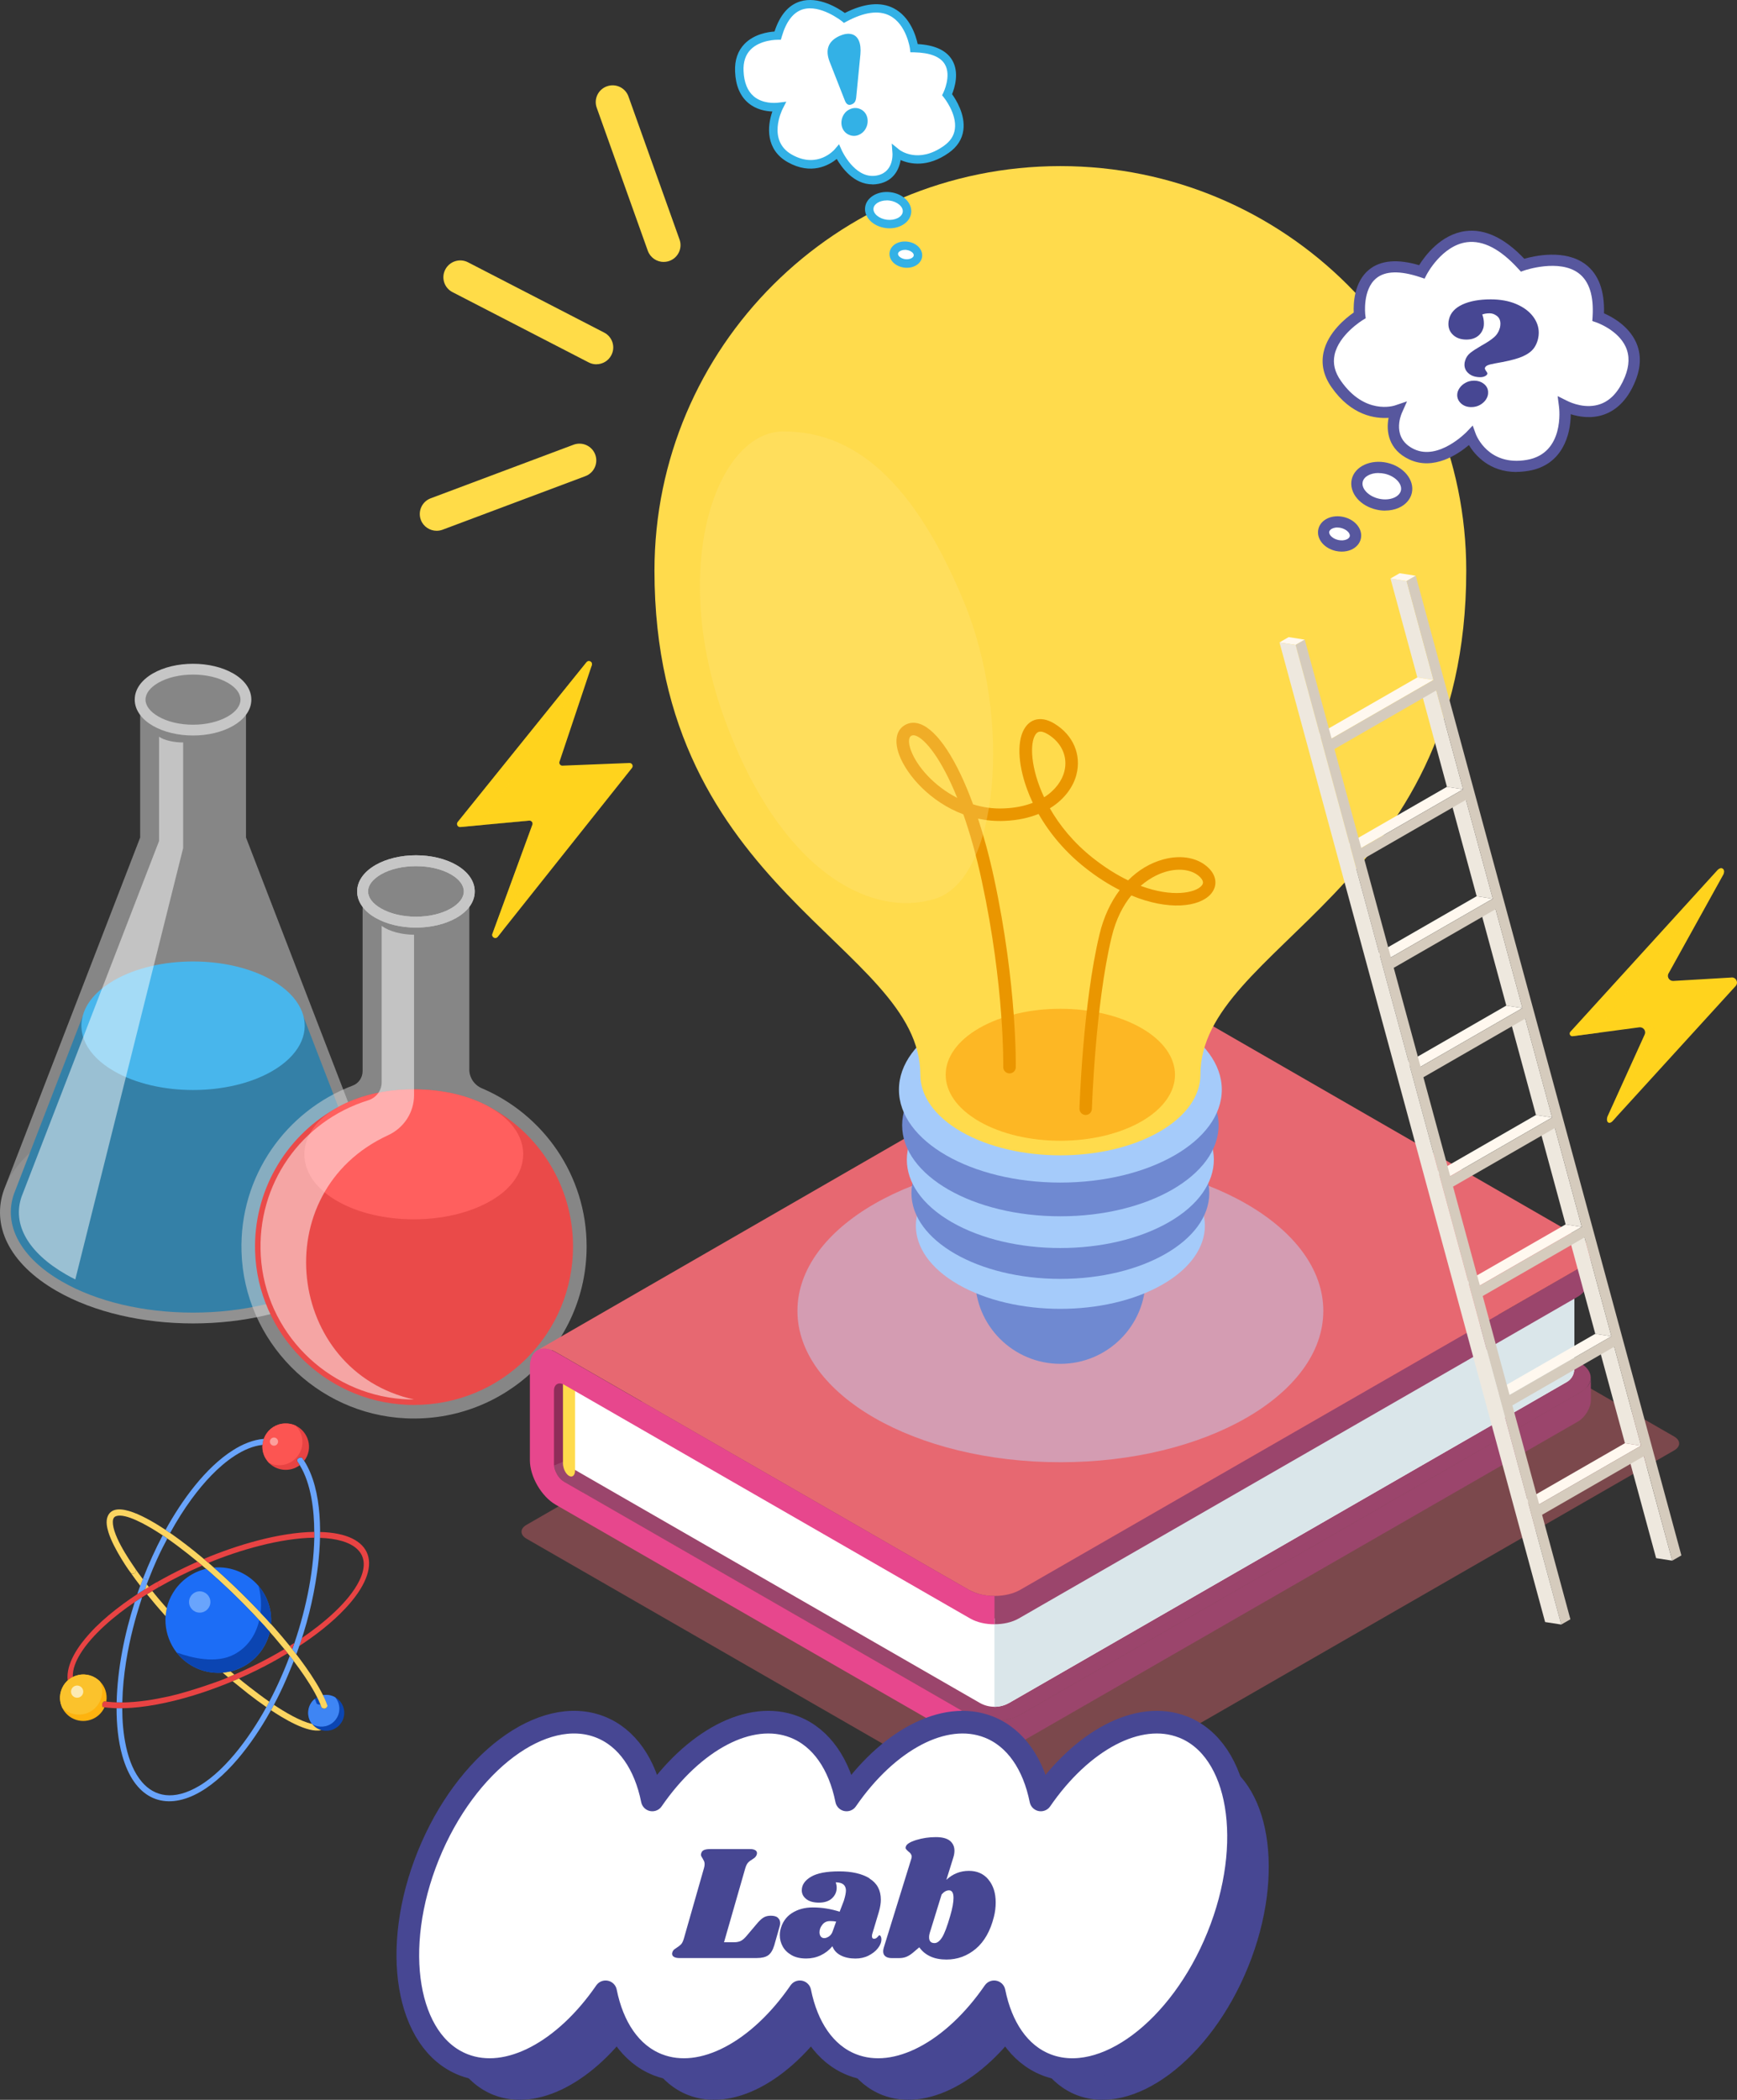<svg width="115" height="139" viewBox="0 0 115 139" fill="none" xmlns="http://www.w3.org/2000/svg">
<rect x="0" y="0" width="115" height="139" fill="#333333" stroke="none"/>
<path opacity="0.2" d="M21.82 85.451C16.83 88.324 8.734 88.324 3.743 85.451C0.56 83.62 -0.593 81.062 0.284 78.705C0.303 78.653 0.325 78.597 0.348 78.546L0.366 78.497C0.902 77.233 2.029 76.032 3.743 75.046C8.734 72.174 16.83 72.174 21.82 75.046C23.438 75.977 24.531 77.096 25.1 78.282C25.216 78.523 25.309 78.768 25.383 79.013C26.049 81.285 24.862 83.702 21.82 85.451Z" fill="#9D9D9C"/>
<path opacity="0.5" d="M21.82 85.451C16.83 88.324 8.734 88.324 3.743 85.451C0.56 83.62 -0.593 81.062 0.284 78.705C0.284 78.701 0.348 78.546 0.348 78.546L0.366 78.497L9.28 55.442V46.312C9.979 43.769 15.759 43.543 16.287 46.312V55.442L25.1 78.282L25.383 79.013C26.049 81.285 24.862 83.702 21.82 85.451Z" fill="#DADADA"/>
<path d="M24.703 79.243L20.073 67.251H5.48L1.028 78.764L1.013 78.801L0.928 79.02C0.199 81.1 1.378 83.268 4.1 84.832C6.406 86.159 9.489 86.889 12.78 86.889C16.071 86.889 19.154 86.159 21.46 84.832C24.104 83.309 25.283 81.274 24.703 79.239V79.243Z" fill="#3480A7"/>
<path d="M15.435 44.577C14.721 44.166 13.776 43.94 12.78 43.94C11.783 43.94 10.838 44.166 10.124 44.577C9.347 45.026 8.92 45.641 8.92 46.312C8.92 46.672 9.042 47.013 9.277 47.324C9.477 47.595 9.764 47.839 10.124 48.047C10.838 48.458 11.783 48.688 12.78 48.688C13.776 48.688 14.721 48.458 15.435 48.047C15.796 47.839 16.082 47.595 16.283 47.324C16.517 47.013 16.64 46.672 16.64 46.312C16.64 45.641 16.212 45.026 15.439 44.577H15.435ZM12.78 47.973C11.906 47.973 11.091 47.78 10.482 47.428C9.935 47.113 9.634 46.716 9.634 46.312C9.634 45.908 9.935 45.511 10.482 45.196C11.091 44.848 11.906 44.655 12.78 44.655C13.654 44.655 14.468 44.848 15.078 45.196C15.625 45.511 15.922 45.908 15.922 46.312C15.922 46.716 15.621 47.117 15.078 47.428C14.468 47.776 13.654 47.973 12.78 47.973Z" fill="#C6C6C6"/>
<path d="M18.009 70.91C15.123 72.57 10.441 72.57 7.555 70.91C5.714 69.85 5.048 68.371 5.554 67.007C5.565 66.977 5.576 66.944 5.591 66.914L5.602 66.884C5.911 66.154 6.566 65.461 7.555 64.89C10.441 63.23 15.123 63.23 18.009 64.89C18.946 65.428 19.578 66.076 19.905 66.762C19.972 66.903 20.028 67.044 20.069 67.185C20.456 68.501 19.767 69.894 18.009 70.91Z" fill="#48B6EC"/>
<path opacity="0.5" d="M10.53 48.766V55.672L1.534 78.942L1.512 78.998L1.434 79.198C0.79 81.04 1.858 82.919 4.371 84.365C4.569 84.48 4.777 84.591 4.985 84.695L12.125 56.142V49.148C11.601 49.155 10.861 49.018 10.534 48.766H10.53Z" fill="white"/>
<path opacity="0.5" d="M31.073 70.784V59.011C30.541 56.216 24.71 56.446 24.007 59.011V70.902C24.007 71.325 23.75 71.714 23.352 71.862C18.942 73.534 15.84 77.845 15.989 82.86C16.168 88.772 20.946 93.617 26.871 93.888C33.427 94.188 38.838 88.98 38.838 82.512C38.838 77.812 35.982 73.779 31.902 72.04C31.396 71.825 31.069 71.332 31.069 70.784H31.073Z" fill="#DADADA"/>
<path d="M37.938 82.512C37.938 85.314 36.844 87.95 34.855 89.929C33.858 90.922 32.702 91.69 31.441 92.209C30.18 92.728 28.816 93.002 27.41 93.002C27.242 93.002 27.075 93.002 26.912 92.991C21.456 92.742 17.053 88.279 16.889 82.831C16.77 78.927 18.834 75.328 22.144 73.423C22.163 73.412 22.181 73.397 22.203 73.39C22.598 73.167 23.007 72.971 23.431 72.796C24.595 72.348 25.967 72.111 27.395 72.111C29.15 72.111 30.816 72.47 32.122 73.13C35.677 74.898 37.938 78.516 37.938 82.512Z" fill="#EA4A49"/>
<path d="M30.218 57.262C29.496 56.847 28.544 56.617 27.54 56.617C26.536 56.617 25.584 56.847 24.862 57.262C24.081 57.714 23.646 58.333 23.646 59.011C23.646 59.375 23.769 59.719 24.007 60.031C24.212 60.305 24.498 60.55 24.862 60.757C25.584 61.172 26.536 61.402 27.54 61.402C28.544 61.402 29.496 61.172 30.218 60.757C30.582 60.55 30.868 60.301 31.073 60.031C31.307 59.719 31.43 59.375 31.43 59.011C31.43 58.337 30.998 57.714 30.218 57.262ZM27.54 60.683C26.659 60.683 25.837 60.487 25.223 60.134C24.673 59.819 24.368 59.419 24.368 59.008C24.368 58.596 24.673 58.2 25.223 57.881C25.837 57.529 26.659 57.336 27.54 57.336C28.421 57.336 29.243 57.529 29.857 57.881C30.407 58.2 30.708 58.6 30.708 59.008C30.708 59.415 30.407 59.819 29.857 60.134C29.243 60.487 28.421 60.683 27.54 60.683Z" fill="#C6C6C6"/>
<path d="M30.218 57.262C29.496 56.847 28.544 56.617 27.54 56.617C26.536 56.617 25.584 56.847 24.862 57.262C24.081 57.714 23.646 58.333 23.646 59.011C23.646 59.375 23.769 59.719 24.007 60.031C24.212 60.305 24.498 60.55 24.862 60.757C25.584 61.172 26.536 61.402 27.54 61.402C28.544 61.402 29.496 61.172 30.218 60.757C30.582 60.55 30.868 60.301 31.073 60.031C31.307 59.719 31.43 59.375 31.43 59.011C31.43 58.337 30.998 57.714 30.218 57.262ZM27.54 60.683C26.659 60.683 25.837 60.487 25.223 60.134C24.673 59.819 24.368 59.419 24.368 59.008C24.368 58.596 24.673 58.2 25.223 57.881C25.837 57.529 26.659 57.336 27.54 57.336C28.421 57.336 29.243 57.529 29.857 57.881C30.407 58.2 30.708 58.6 30.708 59.008C30.708 59.415 30.407 59.819 29.857 60.134C29.243 60.487 28.421 60.683 27.54 60.683Z" fill="#C6C6C6"/>
<path d="M34.636 76.411C34.636 77.063 34.405 77.682 33.97 78.245C33.59 78.735 33.059 79.18 32.378 79.554C31.036 80.299 29.265 80.714 27.395 80.714C25.524 80.714 23.754 80.303 22.412 79.554C21.735 79.18 21.203 78.735 20.82 78.245C20.381 77.682 20.151 77.063 20.151 76.411C20.151 75.269 20.857 74.216 22.148 73.423C22.166 73.412 22.185 73.397 22.207 73.39C22.274 73.345 22.345 73.308 22.415 73.267C22.732 73.093 23.074 72.934 23.434 72.796C24.598 72.348 25.971 72.111 27.399 72.111C29.154 72.111 30.82 72.47 32.125 73.13C32.211 73.175 32.296 73.219 32.382 73.267C33.836 74.079 34.639 75.195 34.639 76.411H34.636Z" fill="#FF5F5E"/>
<path opacity="0.5" d="M27.413 61.88V72.496C27.413 73.642 26.737 74.668 25.695 75.147C17.503 78.92 18.99 90.8 27.413 92.642C27.157 92.642 26.897 92.635 26.636 92.613C21.601 92.238 17.562 88.15 17.265 83.127C16.986 78.412 19.92 74.22 24.383 72.834C24.914 72.667 25.268 72.185 25.268 71.644V61.291C25.792 61.669 26.592 61.865 27.413 61.877V61.88Z" fill="white"/>
<path opacity="0.4" d="M34.859 101.857L66.971 120.335C67.414 120.587 68.128 120.587 68.566 120.335L110.839 96.012C111.281 95.76 111.281 95.348 110.839 95.092L78.726 76.614C78.284 76.362 77.57 76.362 77.131 76.614L34.859 100.938C34.416 101.19 34.416 101.601 34.859 101.857Z" fill="#E76871"/>
<path d="M36.075 97.361L42.479 94.614L37.674 90.014L36.075 90.93V97.361Z" fill="#8E2D59"/>
<path d="M104.468 92.26L69.031 112.651L67.54 113.511C67.068 113.782 66.454 113.919 65.841 113.919V115.783C66.417 115.787 66.997 115.657 67.44 115.405C67.659 115.279 67.867 115.157 68.061 115.049L68.332 114.894C68.459 114.823 68.57 114.756 68.671 114.701C68.723 114.671 68.763 114.645 68.804 114.623C68.849 114.601 68.879 114.579 68.912 114.56C68.953 114.538 68.983 114.519 69.005 114.508C69.024 114.497 69.035 114.49 69.035 114.49L104.472 94.099C104.941 93.828 105.324 93.198 105.324 92.69V91.2C105.324 91.767 104.74 92.109 104.472 92.264L104.468 92.26Z" fill="#9B456C"/>
<path d="M65.841 113.922C66.454 113.922 67.071 113.785 67.54 113.515L69.028 112.658L104.613 92.183C105.55 91.641 105.55 90.763 104.617 90.218L100.764 87.968L78.254 74.109C77.317 73.564 75.792 73.56 74.851 74.098L42.475 92.783V94.618L36.681 97.009H36.677C36.681 97.031 36.681 97.053 36.688 97.072C36.685 97.087 36.688 97.098 36.692 97.112C36.7 97.161 36.711 97.209 36.729 97.261C36.744 97.316 36.763 97.376 36.792 97.428C36.815 97.483 36.844 97.539 36.874 97.591C36.904 97.646 36.938 97.698 36.975 97.743C37.001 97.783 37.031 97.817 37.06 97.854L37.127 97.921C37.168 97.954 37.202 97.991 37.242 98.017C37.276 98.043 37.317 98.073 37.354 98.095L62.646 112.651H62.65L64.137 113.507C64.636 113.785 65.205 113.919 65.837 113.919L65.841 113.922Z" fill="#9B456C"/>
<path d="M37.674 97.076L64.859 112.721C65.465 113.07 66.216 113.07 66.822 112.721L103.732 91.482C104.037 91.308 104.223 90.985 104.223 90.633V84.988L65.837 107.143L37.666 90.933V97.076H37.674Z" fill="white"/>
<path d="M66.822 112.721L103.732 91.482C104.037 91.308 104.223 90.985 104.223 90.633V84.988L65.837 107.143V112.985C66.175 112.985 66.514 112.896 66.819 112.721H66.822Z" fill="#DAE6EA"/>
<path d="M37.272 91.63V96.883C37.276 97.209 37.454 97.572 37.674 97.698C37.893 97.824 38.072 97.665 38.072 97.339V92.086C38.072 91.76 37.893 91.397 37.67 91.267C37.447 91.137 37.272 91.3 37.272 91.623V91.63Z" fill="#FFDB4C"/>
<path d="M68.332 106.628C68.63 106.461 68.853 106.331 68.964 106.264L69.028 106.227L94.885 91.352L104.472 85.829C104.941 85.559 105.324 84.929 105.324 84.421C105.324 84.183 105.324 82.927 105.324 82.927C105.324 83.513 104.725 83.846 104.472 83.991L93.286 90.433L69.035 104.385L67.547 105.238C67.071 105.512 66.458 105.645 65.844 105.645V107.517C66.421 107.521 67.001 107.391 67.443 107.139C67.663 107.013 67.871 106.891 68.064 106.783L68.336 106.628H68.332Z" fill="#9B456C"/>
<path d="M104.617 83.913L99.965 86.589L69.031 104.385L67.544 105.241C67.071 105.512 66.454 105.645 65.844 105.645C65.193 105.653 64.636 105.501 64.141 105.238L62.657 104.385H62.653L42.486 92.776L37.785 90.07L36.792 89.499C36.655 89.425 36.525 89.365 36.398 89.328C36.331 89.31 36.272 89.291 36.209 89.284C36.145 89.273 36.082 89.269 36.023 89.269C35.982 89.269 35.945 89.273 35.904 89.276C35.863 89.28 35.829 89.288 35.792 89.299C35.766 89.302 35.74 89.31 35.718 89.321C35.695 89.325 35.669 89.332 35.647 89.347C35.621 89.354 35.588 89.369 35.562 89.391L74.859 66.74C75.796 66.199 77.321 66.206 78.261 66.751L104.624 81.941C105.558 82.486 105.558 83.361 104.621 83.906L104.617 83.913Z" fill="#E76871"/>
<g style="mix-blend-mode:multiply" opacity="0.5">
<path d="M70.203 96.794C79.817 96.794 87.611 92.308 87.611 86.775C87.611 81.241 79.817 76.755 70.203 76.755C60.589 76.755 52.795 81.241 52.795 86.775C52.795 92.308 60.589 96.794 70.203 96.794Z" fill="#C1CFF4"/>
</g>
<path d="M36.677 92.057V96.92C36.677 96.946 36.677 96.975 36.685 97.005C36.681 97.023 36.685 97.046 36.692 97.068C36.688 97.083 36.692 97.094 36.696 97.109C36.703 97.157 36.714 97.205 36.733 97.257C36.748 97.313 36.766 97.372 36.796 97.424C36.819 97.48 36.848 97.535 36.878 97.587C36.908 97.643 36.941 97.695 36.978 97.739C37.004 97.78 37.034 97.813 37.064 97.85L37.131 97.917C37.164 97.958 37.205 97.987 37.246 98.013C37.28 98.039 37.321 98.069 37.358 98.091L62.65 112.647L64.141 113.507C64.613 113.778 65.227 113.915 65.841 113.915V115.779C65.264 115.783 64.684 115.653 64.241 115.401C64.022 115.275 63.814 115.153 63.62 115.046L63.349 114.89C63.222 114.819 63.111 114.753 63.01 114.697C62.958 114.667 62.917 114.642 62.877 114.619C62.832 114.597 62.802 114.575 62.769 114.556C62.728 114.534 62.698 114.515 62.676 114.504C62.657 114.493 62.646 114.486 62.646 114.486L36.781 99.6C35.844 99.058 35.082 97.743 35.082 96.664V90.478C35.082 89.951 35.264 89.581 35.554 89.391H35.558L35.614 89.362C35.614 89.362 35.632 89.354 35.643 89.351C35.666 89.34 35.692 89.328 35.714 89.325C35.736 89.314 35.762 89.306 35.788 89.302C35.826 89.291 35.859 89.284 35.9 89.28C35.941 89.276 35.978 89.273 36.019 89.273C36.078 89.273 36.142 89.276 36.205 89.288C36.268 89.295 36.328 89.31 36.395 89.332C36.521 89.373 36.651 89.428 36.789 89.503L37.782 90.073L42.482 92.779L62.65 104.389H62.653L64.137 105.241H64.141C64.613 105.516 65.227 105.649 65.841 105.649V107.521C65.264 107.525 64.684 107.395 64.241 107.143C64.022 107.017 63.814 106.895 63.62 106.787L63.349 106.631C63.051 106.465 62.828 106.335 62.717 106.268L62.653 106.231L62.646 106.227L40.88 93.699L37.358 91.671C36.986 91.456 36.677 91.63 36.677 92.064V92.057Z" fill="#E7478D"/>
<path d="M70.203 90.281C73.318 90.281 75.844 87.763 75.844 84.658C75.844 81.552 73.318 79.035 70.203 79.035C67.087 79.035 64.561 81.552 64.561 84.658C64.561 87.763 67.087 90.281 70.203 90.281Z" fill="#6F89D1"/>
<path d="M63.438 85.029C59.701 82.879 59.701 79.394 63.438 77.245C67.175 75.095 73.23 75.095 76.967 77.245C80.705 79.394 80.705 82.879 76.967 85.029C73.23 87.178 67.175 87.178 63.438 85.029Z" fill="#A5CBFA"/>
<path d="M70.203 84.658C75.647 84.658 80.061 82.117 80.061 78.983C80.061 75.849 75.647 73.308 70.203 73.308C64.758 73.308 60.344 75.849 60.344 78.983C60.344 82.117 64.758 84.658 70.203 84.658Z" fill="#6F89D1"/>
<path d="M63.014 80.903C59.046 78.62 59.046 74.917 63.014 72.633C66.982 70.35 73.419 70.35 77.388 72.633C81.356 74.917 81.356 78.62 77.388 80.903C73.419 83.186 66.982 83.186 63.014 80.903Z" fill="#A5CBFA"/>
<path d="M70.203 80.514C75.988 80.514 80.679 77.816 80.679 74.487C80.679 71.158 75.988 68.46 70.203 68.46C64.417 68.46 59.727 71.158 59.727 74.487C59.727 77.816 64.417 80.514 70.203 80.514Z" fill="#6F89D1"/>
<path d="M70.203 78.282C76.106 78.282 80.891 75.529 80.891 72.133C80.891 68.737 76.106 65.984 70.203 65.984C64.3 65.984 59.515 68.737 59.515 72.133C59.515 75.529 64.3 78.282 70.203 78.282Z" fill="#A5CBFA"/>
<path d="M70.203 10.995C55.361 10.995 43.33 22.986 43.33 37.779C43.33 59.045 60.932 62.573 60.932 71.143C60.932 72.507 61.835 73.875 63.646 74.917C67.269 77 73.137 77 76.759 74.917C78.57 73.875 79.474 72.511 79.474 71.143C79.474 62.573 97.075 59.041 97.075 37.779C97.075 22.986 85.045 10.995 70.203 10.995Z" fill="#FFDB4C"/>
<path d="M64.833 74.235C61.869 72.53 61.869 69.761 64.833 68.056C67.797 66.351 72.605 66.351 75.569 68.056C78.533 69.761 78.533 72.53 75.569 74.235C72.605 75.94 67.797 75.94 64.833 74.235Z" fill="#FDB724"/>
<path d="M71.88 73.808C71.88 73.808 71.873 73.808 71.869 73.808C71.642 73.801 71.46 73.612 71.467 73.382C71.467 73.312 71.69 66.436 72.795 61.847C73.066 60.716 73.527 59.723 74.133 58.919C73.39 58.544 72.616 58.055 71.832 57.432C70.575 56.439 69.522 55.216 68.76 53.881C68.135 54.133 67.384 54.304 66.502 54.341C65.893 54.367 65.305 54.311 64.751 54.189C65.145 55.386 65.506 56.713 65.811 58.133C67.343 65.231 67.25 70.595 67.25 70.65C67.246 70.876 67.064 71.062 66.826 71.054C66.599 71.051 66.417 70.862 66.421 70.635C66.421 70.584 66.514 65.309 65 58.311C64.632 56.598 64.212 55.138 63.78 53.907C61.594 53.092 60.035 51.316 59.533 49.971C59.225 49.14 59.31 48.455 59.775 48.088C60.095 47.836 60.496 47.776 60.913 47.925C62.084 48.343 63.356 50.327 64.424 53.244C65.063 53.444 65.748 53.548 66.469 53.514C67.216 53.485 67.849 53.347 68.377 53.144C68.232 52.84 68.102 52.532 67.99 52.221C67.365 50.501 67.324 48.933 67.886 48.136C68.321 47.517 69.042 47.431 69.816 47.906C71.054 48.662 71.608 49.959 71.263 51.29C71.066 52.05 70.504 52.899 69.507 53.507C70.147 54.63 71.073 55.779 72.345 56.787C73.17 57.44 73.955 57.925 74.688 58.277C75.357 57.603 76.149 57.125 77.027 56.887C78.239 56.561 79.373 56.787 80.061 57.503C80.571 58.033 80.604 58.696 80.147 59.2C79.381 60.042 77.369 60.297 74.9 59.275C74.375 59.919 73.888 60.809 73.594 62.04C72.512 66.543 72.293 73.341 72.289 73.408C72.282 73.63 72.099 73.808 71.876 73.808H71.88ZM75.521 58.641C77.618 59.426 79.128 59.1 79.537 58.648C79.608 58.57 79.771 58.392 79.466 58.077C78.998 57.592 78.146 57.443 77.243 57.688C76.923 57.773 76.235 58.018 75.517 58.641H75.521ZM60.471 48.673C60.389 48.673 60.333 48.703 60.292 48.736C60.136 48.859 60.143 49.233 60.314 49.685C60.712 50.745 61.839 52.035 63.375 52.817C62.326 50.219 61.255 48.925 60.634 48.703C60.567 48.681 60.515 48.67 60.471 48.67V48.673ZM68.882 48.432C68.693 48.432 68.611 48.551 68.563 48.614C68.157 49.196 68.235 50.883 69.128 52.777C69.887 52.298 70.314 51.657 70.463 51.083C70.716 50.119 70.299 49.17 69.385 48.61C69.165 48.477 69.001 48.429 68.882 48.429V48.432Z" fill="#EA9600"/>
<g style="mix-blend-mode:screen" opacity="0.3">
<path d="M51.854 28.561C47.499 28.568 44.238 37.36 47.971 47.591C51.705 57.821 57.756 60.802 61.928 59.489C66.105 58.177 67.042 47.661 63.825 39.859C60.125 30.889 55.863 28.553 51.85 28.561H51.854Z" fill="#FFE484"/>
</g>
<path d="M108.834 96.393L107.767 96.227L109.645 103.143L110.712 103.31L108.834 96.393Z" fill="#EEE8DE"/>
<path d="M106.871 89.15L105.803 88.984L107.581 95.534L108.648 95.7L106.871 89.15Z" fill="#EEE8DE"/>
<path d="M104.907 81.911L103.84 81.745L105.617 88.294L106.685 88.461L104.907 81.911Z" fill="#EEE8DE"/>
<path d="M108.648 95.7L107.581 95.534L100.839 99.414L101.906 99.581L108.648 95.7Z" fill="#FFF8EF"/>
<path d="M102.944 74.668L101.876 74.502L103.654 81.051L104.721 81.218L102.944 74.668Z" fill="#EEE8DE"/>
<path d="M106.685 88.461L105.617 88.294L98.875 92.171L99.942 92.338L106.685 88.461Z" fill="#FFF8EF"/>
<path d="M100.98 67.425L99.913 67.259L101.69 73.808L102.758 73.975L100.98 67.425Z" fill="#EEE8DE"/>
<path d="M104.721 81.218L103.654 81.051L96.912 84.929L97.979 85.095L104.721 81.218Z" fill="#FFF8EF"/>
<path d="M99.016 60.183L97.949 60.016L99.727 66.566L100.794 66.732L99.016 60.183Z" fill="#EEE8DE"/>
<path d="M102.758 73.975L101.69 73.808L94.948 77.689L96.015 77.856L102.758 73.975Z" fill="#FFF8EF"/>
<path d="M97.053 52.943L95.986 52.777L97.763 59.326L98.831 59.493L97.053 52.943Z" fill="#EEE8DE"/>
<path d="M100.794 66.732L99.727 66.566L92.984 70.447L94.052 70.613L100.794 66.732Z" fill="#FFF8EF"/>
<path d="M95.089 45.7L94.022 45.534L95.796 52.084L96.867 52.25L95.089 45.7Z" fill="#EEE8DE"/>
<path d="M98.831 59.493L97.763 59.326L91.021 63.207L92.088 63.374L98.831 59.493Z" fill="#FFF8EF"/>
<path d="M93.126 38.461L92.058 38.294L93.836 44.844L94.903 45.011L93.126 38.461Z" fill="#EEE8DE"/>
<path d="M96.867 52.25L95.796 52.084L89.054 55.964L90.125 56.131L96.867 52.25Z" fill="#FFF8EF"/>
<path d="M94.903 45.011L93.836 44.844L87.094 48.721L88.161 48.892L94.903 45.011Z" fill="#FFF8EF"/>
<path d="M93.732 38.113L92.665 37.946L92.058 38.294L93.126 38.461L93.732 38.113Z" fill="#FFF8EF"/>
<path d="M86.383 42.342L85.316 42.175L84.71 42.524L85.777 42.691L86.383 42.342Z" fill="#FFF8EF"/>
<path d="M85.777 42.691L103.364 107.539L103.97 107.191L102.096 100.274L108.838 96.393L110.712 103.31L111.318 102.962L93.732 38.113L93.126 38.461L94.903 45.011L88.161 48.892L86.383 42.342L85.777 42.691ZM100.128 93.031L106.871 89.15L108.648 95.7L101.906 99.581L100.128 93.031ZM98.165 85.792L104.907 81.911L106.685 88.461L99.942 92.342L98.165 85.792ZM96.201 78.549L102.944 74.668L104.721 81.218L97.979 85.099L96.201 78.549ZM94.238 71.31L100.98 67.429L102.758 73.979L96.015 77.86L94.238 71.31ZM92.274 64.067L99.016 60.186L100.794 66.736L94.052 70.617L92.274 64.067ZM90.311 56.828L97.053 52.947L98.831 59.497L92.088 63.378L90.311 56.828ZM88.347 49.585L95.089 45.704L96.867 52.254L90.125 56.135L88.347 49.585Z" fill="#D5CBBD"/>
<path d="M85.777 42.691L84.71 42.524L102.296 107.373L103.364 107.539L85.777 42.691Z" fill="#EEE8DE"/>
<path d="M114.639 64.708L110.787 64.934C110.541 64.949 110.359 64.705 110.448 64.475L114.108 57.87C114.245 57.517 113.955 57.332 113.702 57.61L103.97 68.304C103.862 68.423 103.963 68.615 104.122 68.593L108.537 68.004C108.801 67.967 109.002 68.237 108.894 68.478L106.447 73.871C106.291 74.22 106.499 74.483 106.763 74.209L114.903 65.279C115.119 65.057 114.948 64.686 114.639 64.705V64.708Z" fill="#FFD31D"/>
<g style="mix-blend-mode:screen" opacity="0.5">
<path d="M107.045 73.797L109.492 68.404C109.604 68.163 109.403 67.893 109.135 67.93L108.592 68.004C108.827 68.011 108.99 68.256 108.89 68.482L106.443 73.875C106.287 74.224 106.495 74.487 106.759 74.213L106.997 73.953C107.005 73.905 107.019 73.857 107.045 73.801V73.797Z" fill="#FFD31D"/>
<path d="M105.777 68.074L114.141 57.71C114.152 57.466 113.914 57.373 113.702 57.606L103.97 68.3C103.862 68.419 103.963 68.612 104.122 68.589L105.889 68.363C105.751 68.349 105.677 68.182 105.777 68.074Z" fill="#FFD31D"/>
</g>
<path d="M39.195 43.995L37.034 50.449C37.012 50.582 37.123 50.697 37.257 50.682L41.657 50.508C41.839 50.49 41.954 50.694 41.839 50.838L32.951 62.014C32.817 62.184 32.545 62.054 32.59 61.843L35.256 54.567C35.286 54.43 35.167 54.304 35.03 54.322L30.493 54.745C30.31 54.771 30.188 54.559 30.303 54.415L38.83 43.836C38.96 43.673 39.224 43.788 39.191 43.995H39.195Z" fill="#FFD31D"/>
<g style="mix-blend-mode:screen" opacity="0.5">
<path d="M35.874 54.485C35.904 54.348 35.785 54.222 35.647 54.241L32.174 54.582C31.991 54.608 31.869 54.396 31.984 54.252L39.15 44.121L39.191 43.995C39.225 43.788 38.961 43.673 38.83 43.836L30.303 54.415C30.188 54.559 30.307 54.771 30.493 54.745L35.03 54.322C35.171 54.304 35.286 54.426 35.257 54.567L32.59 61.843C32.545 62.054 32.817 62.181 32.951 62.014L33.252 61.636L35.874 54.489V54.485Z" fill="#FFD31D"/>
</g>
<path d="M28.909 35.136C28.459 35.136 28.031 34.862 27.863 34.417C27.648 33.843 27.938 33.202 28.514 32.986L37.971 29.439C38.548 29.224 39.191 29.513 39.407 30.088C39.623 30.662 39.332 31.304 38.756 31.519L29.299 35.066C29.169 35.114 29.035 35.136 28.905 35.136H28.909Z" fill="#FFDC48"/>
<path d="M43.94 17.34C43.483 17.34 43.051 17.055 42.888 16.599L39.507 7.132C39.299 6.554 39.604 5.916 40.184 5.713C40.764 5.505 41.404 5.809 41.608 6.387L44.989 15.854C45.197 16.432 44.892 17.07 44.312 17.274C44.189 17.318 44.063 17.337 43.936 17.337L43.94 17.34Z" fill="#FFDC48"/>
<path d="M39.485 24.116C39.314 24.116 39.135 24.076 38.972 23.99L29.957 19.338C29.41 19.057 29.195 18.386 29.481 17.841C29.764 17.296 30.437 17.081 30.984 17.363L39.998 22.015C40.545 22.296 40.761 22.967 40.474 23.512C40.277 23.894 39.887 24.113 39.481 24.113L39.485 24.116Z" fill="#FFDC48"/>
<path d="M105.811 20.992C106.145 15.672 100.805 17.555 100.805 17.555C96.692 13.011 94.134 18 94.134 18C89.463 16.447 90.02 20.884 90.02 20.884C90.02 20.884 86.685 22.878 88.462 25.428C90.24 27.979 92.468 27.2 92.468 27.2C92.468 27.2 91.579 29.195 93.468 30.084C95.357 30.97 97.362 28.865 97.362 28.865C97.362 28.865 98.25 31.304 101.147 30.814C104.044 30.325 103.591 26.87 103.591 26.87C104.256 27.204 106.703 28.09 107.927 25.099C109.15 22.107 105.814 20.999 105.814 20.999L105.811 20.992Z" fill="white"/>
<path d="M100.4 31.244C98.604 31.244 97.655 30.125 97.25 29.461C96.536 30.066 94.918 31.166 93.304 30.414C91.917 29.765 91.761 28.542 91.932 27.66C91.062 27.719 89.474 27.523 88.154 25.632C87.633 24.887 87.458 24.113 87.626 23.327C87.916 21.985 89.143 21.021 89.626 20.688C89.6 20.117 89.638 18.668 90.638 17.852C91.4 17.229 92.516 17.129 93.955 17.555C94.334 16.944 95.387 15.513 97.019 15.298C98.295 15.131 99.608 15.747 100.917 17.129C101.605 16.933 103.613 16.481 104.967 17.496C105.826 18.141 106.238 19.231 106.194 20.74C106.703 20.962 107.8 21.544 108.306 22.637C108.667 23.416 108.652 24.287 108.269 25.225C107.808 26.355 107.127 27.093 106.25 27.423C105.398 27.741 104.554 27.597 103.992 27.419C103.992 28.805 103.423 30.792 101.207 31.166C100.92 31.215 100.653 31.237 100.4 31.237V31.244ZM97.503 28.172L97.707 28.735C97.741 28.82 98.54 30.877 101.08 30.444C103.594 30.017 103.234 27.041 103.215 26.915L103.126 26.222L103.751 26.533C104.029 26.674 105.019 27.1 105.986 26.737C106.662 26.485 107.198 25.881 107.577 24.95C107.878 24.209 107.897 23.538 107.629 22.956C107.112 21.833 105.703 21.348 105.692 21.344L105.42 21.251L105.439 20.966C105.524 19.583 105.216 18.616 104.52 18.089C103.226 17.114 100.95 17.893 100.928 17.9L100.694 17.982L100.526 17.8C99.336 16.488 98.191 15.895 97.12 16.032C95.469 16.247 94.472 18.145 94.461 18.163L94.316 18.445L94.015 18.345C92.691 17.904 91.716 17.93 91.118 18.419C90.199 19.168 90.385 20.814 90.389 20.828L90.418 21.066L90.214 21.192C90.214 21.192 88.644 22.148 88.358 23.483C88.232 24.068 88.369 24.632 88.771 25.206C90.355 27.478 92.267 26.867 92.349 26.841L93.152 26.57L92.81 27.341C92.735 27.512 92.122 29.032 93.628 29.736C95.249 30.499 97.075 28.616 97.094 28.598L97.507 28.164L97.503 28.172Z" fill="#57579E"/>
<path d="M91.75 30.996C90.85 30.792 90.002 31.159 89.853 31.819C89.704 32.475 90.311 33.172 91.21 33.376C92.111 33.58 92.958 33.213 93.107 32.553C93.256 31.893 92.65 31.2 91.75 30.996Z" fill="white"/>
<path d="M91.705 33.802C91.516 33.802 91.322 33.78 91.129 33.735C90.619 33.62 90.165 33.361 89.861 33.009C89.53 32.631 89.396 32.164 89.492 31.734C89.686 30.877 90.738 30.388 91.835 30.633C92.932 30.881 93.665 31.778 93.472 32.634C93.375 33.064 93.051 33.424 92.59 33.624C92.323 33.739 92.021 33.798 91.705 33.798V33.802ZM91.263 31.311C90.738 31.311 90.299 31.541 90.218 31.9C90.158 32.171 90.318 32.408 90.422 32.523C90.623 32.753 90.943 32.935 91.296 33.013C91.649 33.094 92.014 33.068 92.296 32.946C92.438 32.883 92.687 32.738 92.75 32.471C92.851 32.023 92.36 31.511 91.675 31.359C91.538 31.33 91.4 31.315 91.266 31.315L91.263 31.311Z" fill="#57579E"/>
<path d="M88.864 34.584C88.287 34.454 87.745 34.692 87.648 35.111C87.551 35.533 87.942 35.978 88.518 36.108C89.094 36.237 89.638 36 89.734 35.581C89.831 35.159 89.44 34.714 88.864 34.584Z" fill="white"/>
<path d="M88.831 36.515C88.7 36.515 88.566 36.501 88.433 36.471C88.079 36.389 87.763 36.211 87.547 35.963C87.306 35.685 87.209 35.348 87.283 35.029C87.354 34.71 87.588 34.447 87.927 34.299C88.228 34.169 88.589 34.139 88.946 34.221C89.303 34.302 89.615 34.48 89.831 34.729C90.073 35.007 90.169 35.344 90.095 35.663C90.024 35.981 89.79 36.245 89.451 36.393C89.262 36.474 89.05 36.515 88.831 36.515ZM88.544 34.918C88.425 34.918 88.314 34.94 88.221 34.981C88.154 35.01 88.035 35.077 88.005 35.192C87.979 35.307 88.057 35.418 88.105 35.474C88.217 35.6 88.395 35.7 88.593 35.744C88.793 35.789 88.994 35.778 89.15 35.711C89.217 35.681 89.336 35.615 89.362 35.5C89.388 35.385 89.31 35.274 89.262 35.218C89.15 35.092 88.972 34.992 88.775 34.947C88.697 34.929 88.618 34.921 88.54 34.921L88.544 34.918Z" fill="#57579E"/>
<path d="M51.486 2.358C52.601 -1.497 55.907 1.187 55.907 1.187C59.98 -0.997 60.523 3.185 60.523 3.185C64.227 3.266 62.706 6.265 62.706 6.265C62.706 6.265 64.561 8.522 62.653 9.879C60.746 11.236 59.366 10.124 59.366 10.124C59.366 10.124 59.489 11.762 57.923 11.914C56.357 12.066 55.472 10.068 55.472 10.068C55.472 10.068 54.223 11.573 52.293 10.494C50.363 9.416 51.564 7.08 51.564 7.08C51.006 7.147 49.046 7.158 48.942 4.727C48.834 2.295 51.482 2.354 51.482 2.354L51.486 2.358Z" fill="white"/>
<path d="M57.752 12.203C56.529 12.203 55.733 11.102 55.398 10.524C54.877 10.943 53.71 11.606 52.159 10.739C50.682 9.912 50.786 8.363 51.136 7.381C50.694 7.366 50.058 7.255 49.537 6.813C48.998 6.358 48.704 5.661 48.667 4.745C48.633 3.982 48.845 3.363 49.299 2.899C49.935 2.251 50.861 2.113 51.277 2.087C51.631 1.005 52.2 0.338 52.969 0.097C54.186 -0.281 55.495 0.545 55.933 0.86C57.213 0.212 58.299 0.104 59.161 0.545C60.262 1.109 60.645 2.388 60.757 2.918C61.887 2.981 62.65 3.333 63.033 3.967C63.535 4.801 63.193 5.835 63.033 6.235C63.293 6.595 63.918 7.588 63.78 8.611C63.702 9.212 63.379 9.716 62.821 10.112C61.404 11.117 60.229 10.857 59.626 10.594C59.522 11.261 59.102 12.088 57.953 12.199C57.886 12.207 57.819 12.21 57.752 12.21V12.203ZM55.55 9.549L55.733 9.957C55.733 9.957 56.554 11.762 57.897 11.64C59.176 11.517 59.091 10.205 59.087 10.149L59.039 9.505L59.541 9.912C59.589 9.949 60.79 10.865 62.49 9.656C62.921 9.349 63.159 8.986 63.219 8.537C63.356 7.521 62.493 6.458 62.486 6.447L62.371 6.306L62.453 6.143C62.453 6.143 63.01 5.012 62.549 4.248C62.248 3.748 61.564 3.485 60.515 3.463H60.273L60.244 3.218C60.244 3.203 60.017 1.602 58.901 1.035C58.176 0.664 57.213 0.797 56.038 1.428L55.874 1.517L55.729 1.398C55.729 1.398 54.301 0.26 53.137 0.623C52.512 0.82 52.047 1.428 51.757 2.428L51.698 2.632H51.482C51.482 2.632 50.348 2.617 49.697 3.281C49.358 3.626 49.199 4.108 49.228 4.708C49.262 5.464 49.489 6.024 49.901 6.376C50.493 6.876 51.303 6.825 51.538 6.795L52.058 6.732L51.82 7.199C51.776 7.284 50.768 9.308 52.438 10.242C54.13 11.187 55.219 9.935 55.264 9.883L55.554 9.542L55.55 9.549Z" fill="#33B1E6"/>
<path d="M58.908 13C59.596 13.082 60.106 13.56 60.043 14.06C59.983 14.564 59.373 14.905 58.685 14.82C57.997 14.738 57.488 14.26 57.551 13.76C57.611 13.256 58.221 12.915 58.908 13Z" fill="white"/>
<path d="M58.89 15.113C58.812 15.113 58.734 15.109 58.656 15.098C57.815 14.998 57.194 14.383 57.276 13.726C57.354 13.07 58.105 12.618 58.946 12.722C59.786 12.822 60.404 13.437 60.325 14.093C60.255 14.687 59.634 15.113 58.894 15.113H58.89ZM58.708 13.267C58.254 13.267 57.867 13.489 57.83 13.793C57.789 14.138 58.198 14.483 58.723 14.546C59.247 14.609 59.727 14.371 59.768 14.027C59.809 13.682 59.399 13.337 58.875 13.274C58.819 13.267 58.76 13.263 58.704 13.263L58.708 13.267Z" fill="#33B1E6"/>
<path d="M60.043 16.273C60.485 16.325 60.809 16.633 60.772 16.955C60.731 17.277 60.344 17.496 59.901 17.444C59.459 17.392 59.135 17.085 59.173 16.762C59.214 16.44 59.6 16.221 60.043 16.273Z" fill="white"/>
<path d="M60.039 17.726C59.983 17.726 59.928 17.726 59.868 17.715C59.596 17.681 59.347 17.57 59.165 17.404C58.964 17.215 58.864 16.97 58.894 16.725C58.953 16.243 59.47 15.921 60.076 15.995C60.348 16.028 60.597 16.14 60.779 16.306C60.98 16.495 61.08 16.74 61.051 16.985C60.998 17.422 60.567 17.726 60.039 17.726ZM59.916 16.54C59.663 16.54 59.47 16.662 59.455 16.788C59.444 16.877 59.511 16.955 59.552 16.992C59.645 17.077 59.786 17.14 59.939 17.159C60.236 17.192 60.478 17.059 60.496 16.914C60.508 16.825 60.441 16.747 60.4 16.71C60.307 16.625 60.166 16.562 60.013 16.544C59.98 16.54 59.946 16.536 59.916 16.536V16.54Z" fill="#33B1E6"/>
<path d="M98.474 24.743C98.455 24.809 98.399 24.861 98.306 24.906C98.213 24.95 98.113 24.969 98.009 24.969C97.696 24.969 97.443 24.891 97.25 24.735C97.057 24.58 96.956 24.38 96.956 24.139C96.956 24.046 96.971 23.961 96.997 23.883C97.057 23.672 97.172 23.497 97.339 23.364C97.507 23.23 97.756 23.067 98.087 22.875C98.444 22.678 98.719 22.497 98.909 22.33C99.102 22.167 99.232 21.952 99.306 21.689C99.325 21.596 99.336 21.511 99.336 21.433C99.336 21.21 99.262 21.036 99.109 20.918C98.957 20.799 98.797 20.74 98.622 20.74C98.436 20.74 98.276 20.765 98.135 20.817C98.209 21.01 98.243 21.21 98.243 21.422C98.243 21.522 98.232 21.611 98.213 21.689C98.139 21.941 98.009 22.133 97.815 22.27C97.622 22.408 97.38 22.478 97.083 22.478C96.726 22.478 96.439 22.382 96.22 22.185C96 21.992 95.893 21.74 95.893 21.44C95.893 21.336 95.907 21.233 95.933 21.133C96.034 20.71 96.328 20.387 96.822 20.158C97.313 19.931 97.938 19.817 98.693 19.817C99.332 19.817 99.898 19.92 100.378 20.124C100.857 20.328 101.229 20.599 101.489 20.94C101.75 21.281 101.876 21.644 101.876 22.033C101.876 22.152 101.861 22.285 101.828 22.43C101.75 22.752 101.612 23.012 101.415 23.204C101.218 23.397 100.935 23.56 100.563 23.69C100.192 23.82 99.671 23.938 99.013 24.05C98.76 24.094 98.589 24.139 98.496 24.179C98.403 24.22 98.343 24.272 98.317 24.339L98.306 24.38C98.306 24.42 98.332 24.48 98.384 24.558C98.451 24.635 98.481 24.698 98.474 24.747V24.743ZM98.254 25.421C98.433 25.569 98.522 25.751 98.522 25.97C98.529 26.129 98.485 26.281 98.388 26.433C98.291 26.585 98.157 26.707 97.986 26.804C97.815 26.9 97.622 26.948 97.41 26.948C97.138 26.948 96.915 26.87 96.74 26.715C96.566 26.559 96.476 26.37 96.476 26.148C96.476 25.996 96.525 25.847 96.621 25.703C96.718 25.558 96.848 25.436 97.019 25.343C97.187 25.247 97.376 25.199 97.588 25.199C97.852 25.199 98.076 25.273 98.254 25.421Z" fill="#474793"/>
<path d="M56.915 7.206C57.123 7.284 57.276 7.429 57.369 7.636C57.432 7.781 57.455 7.937 57.44 8.111C57.425 8.281 57.365 8.444 57.269 8.589C57.172 8.734 57.038 8.848 56.867 8.923C56.659 9.015 56.45 9.019 56.242 8.937C56.034 8.856 55.881 8.715 55.785 8.507C55.721 8.363 55.695 8.207 55.71 8.037C55.725 7.866 55.781 7.707 55.878 7.559C55.974 7.41 56.108 7.299 56.279 7.225C56.491 7.132 56.703 7.125 56.915 7.203V7.206ZM55.61 2.369C55.904 2.239 56.16 2.206 56.38 2.262C56.599 2.317 56.759 2.462 56.859 2.688C56.96 2.914 56.997 3.225 56.964 3.596L56.692 6.38C56.681 6.532 56.655 6.647 56.61 6.724C56.566 6.806 56.495 6.865 56.398 6.906C56.19 6.999 56.038 6.917 55.937 6.661L54.926 4.085C54.613 3.277 54.844 2.703 55.61 2.365V2.369Z" fill="#33B1E6"/>
<path d="M19.808 108.963C19.779 109.052 19.745 109.144 19.715 109.233C19.994 108.448 20.244 107.632 20.452 106.806C20.311 107.358 20.154 107.899 19.987 108.429C21.326 107.517 23.085 106.086 23.795 104.626C24.721 102.721 23.289 101.865 21.181 101.801C21.181 101.757 21.184 101.664 21.184 101.412C24.732 101.494 25.502 103.651 22.873 106.461C22.003 107.395 20.891 108.255 19.808 108.963Z" fill="#E84343"/>
<path d="M22.374 114.286C21.887 114.708 21.103 114.66 20.679 114.137C20.656 114.115 20.638 114.089 20.619 114.063C20.258 113.555 20.366 112.844 20.846 112.455C20.891 112.418 20.943 112.384 20.995 112.354C21.017 112.395 21.121 112.607 21.21 112.829C21.24 112.903 21.27 112.981 21.296 113.051C21.296 113.051 21.567 113.248 21.679 112.925C21.597 112.688 21.482 112.432 21.374 112.214C21.66 112.158 21.951 112.214 22.196 112.354C22.345 112.44 22.479 112.558 22.579 112.707C22.932 113.214 22.832 113.896 22.374 114.289V114.286Z" fill="#0B45B2"/>
<path d="M22.051 114.015C21.668 114.345 21.106 114.386 20.675 114.137C20.653 114.115 20.634 114.089 20.615 114.063C20.255 113.555 20.363 112.844 20.842 112.455C20.887 112.562 20.935 112.677 20.969 112.781C20.969 112.781 21.091 112.866 21.207 112.829C21.236 112.903 21.266 112.981 21.292 113.051C21.292 113.051 21.564 113.248 21.675 112.925C21.593 112.688 21.478 112.432 21.37 112.214C21.657 112.158 21.947 112.214 22.192 112.354C22.215 112.38 22.237 112.41 22.255 112.436C22.609 112.944 22.508 113.626 22.051 114.015Z" fill="#3E85F4"/>
<path d="M21.296 113.051C20.861 111.795 19.608 110.127 18.771 109.1C17.127 107.08 15.045 104.997 13.081 103.377C12.237 102.68 11.229 101.905 10.292 101.327C9.723 100.975 8.313 100.145 7.685 100.363C7.469 100.437 7.454 100.671 7.477 100.901C7.599 102.005 8.972 103.833 9.001 103.907C9.027 103.959 9.009 104.033 8.968 104.085C8.897 104.174 8.767 104.203 8.689 104.148C8.652 104.148 7.518 102.532 7.183 101.442C7.079 101.108 6.993 100.701 7.131 100.374C7.618 99.203 9.898 100.567 10.961 101.271C13.304 102.825 16.666 105.842 19.176 108.948C20.017 109.99 21.248 111.654 21.683 112.918C21.567 113.24 21.3 113.044 21.3 113.044L21.296 113.051Z" fill="#FCD561"/>
<path d="M20.805 101.794V101.409C20.805 99.981 20.597 98.21 19.849 96.994C19.808 96.927 19.767 96.861 19.723 96.797C19.723 96.797 19.582 96.634 19.764 96.527C19.946 96.423 20.017 96.523 20.017 96.523C20.061 96.582 20.102 96.645 20.143 96.709C21.374 98.654 21.318 101.805 20.995 104.077C20.734 105.912 20.314 107.621 19.619 109.511C19.533 109.397 19.444 109.285 19.351 109.17C20.177 106.85 20.757 104.274 20.809 101.794H20.805Z" fill="#69A4FC"/>
<path d="M21.274 114.527C20.37 114.753 18.715 113.726 17.938 113.207C18.012 113.07 18.116 112.877 18.131 112.851C18.793 113.292 19.875 113.952 20.66 114.115C20.82 114.315 21.032 114.456 21.274 114.527Z" fill="#FCD561"/>
<path d="M13.494 103.195C15.669 102.28 18.447 101.442 20.805 101.405C20.805 101.535 20.805 101.664 20.805 101.79C18.57 101.813 15.829 102.613 13.803 103.455C13.557 103.243 13.308 103.04 13.062 102.839C13.211 102.958 13.36 103.08 13.494 103.192V103.195Z" fill="#E84343"/>
<path d="M20.139 96.705C20.099 96.642 20.058 96.579 20.013 96.519C20.013 96.519 19.939 96.419 19.76 96.523C19.582 96.631 19.719 96.794 19.719 96.794C19.764 96.861 19.805 96.924 19.846 96.99C19.213 97.465 18.336 97.376 17.808 96.838C17.722 96.749 17.644 96.649 17.577 96.534C17.004 95.552 17.677 94.277 18.853 94.229C19.113 94.218 19.355 94.269 19.563 94.366C20.407 94.755 20.775 95.878 20.136 96.709L20.139 96.705Z" fill="#E84343"/>
<path d="M19.697 96.397C19.213 97.02 18.425 97.131 17.811 96.838C17.726 96.749 17.648 96.649 17.581 96.534C17.008 95.552 17.681 94.277 18.856 94.229C19.117 94.218 19.358 94.269 19.567 94.366C20.084 94.881 20.21 95.741 19.697 96.397Z" fill="#FC5552"/>
<path d="M19.184 109.615C19.184 109.593 19.939 110.59 20.422 111.35C20.11 110.861 19.767 110.379 19.448 109.956C18.983 111.113 18.578 112.08 17.863 113.348C16.744 115.353 14.926 117.837 12.858 118.826C10.768 119.823 8.882 119.038 8.09 116.195C7.815 115.205 7.715 114.108 7.718 113.074C7.741 113.074 8.046 113.077 8.094 113.074C8.094 114.66 8.354 116.743 9.392 117.955C10.217 118.919 11.482 119.23 13.185 118.222C15.085 117.099 16.8 114.604 17.83 112.64C18.116 112.099 18.38 111.546 18.589 111.068C18.92 110.334 19.165 109.656 19.184 109.608V109.615Z" fill="#69A4FC"/>
<path d="M19.492 108.752C19.492 108.752 19.366 109.115 19.347 109.167C19.291 109.096 19.232 109.022 19.176 108.952C19.284 108.885 19.388 108.818 19.492 108.752Z" fill="#E84343"/>
<path d="M18.827 109.167C18.827 109.167 19.042 109.437 19.046 109.441C15.335 111.676 11.389 112.859 8.715 113.051C7.841 113.111 7.276 113.07 6.8 113.003C6.673 112.729 6.908 112.621 6.908 112.621C7.254 112.67 7.633 112.699 8.094 112.696C9.132 112.684 10.147 112.518 11.169 112.295C12.579 111.988 15.015 111.113 15.097 111.031C16.29 110.542 17.603 109.901 18.823 109.17L18.827 109.167Z" fill="#E84343"/>
<path d="M17.942 107.506C17.715 107.254 17.488 107.006 17.25 106.757C16.153 105.59 14.966 104.455 13.803 103.458C13.803 103.458 14.04 103.662 14.159 103.766C15.331 103.666 16.406 104.159 17.108 104.974C17.685 105.645 18.012 106.539 17.942 107.506Z" fill="#1C6DF6"/>
<path d="M15.822 111.113C15.896 111.187 16.938 112.028 17.83 112.647C17.823 112.673 17.469 113.311 17.637 113.003C17.224 112.718 16.815 112.418 16.421 112.11C16.257 111.984 15.413 111.294 15.405 111.291C15.167 111.391 14.922 111.491 14.673 111.587C15.978 111.079 17.246 110.475 18.395 109.823C17.599 110.275 16.744 110.705 15.822 111.113Z" fill="#FCD561"/>
<path d="M17.863 108.029C17.555 109.352 16.521 110.338 15.268 110.638C14.431 110.838 13.568 110.724 12.832 110.338C12.367 110.097 11.984 109.767 11.686 109.382C10.824 108.266 10.694 106.687 11.445 105.456C11.947 104.611 12.769 104.055 13.643 103.848C14.829 104.874 16.034 106.035 17.168 107.258C17.406 107.51 17.637 107.769 17.863 108.029Z" fill="#1C6DF6"/>
<path d="M17.462 95.248C17.451 95.293 17.399 95.4 17.376 95.648C16.127 95.778 14.892 96.742 14.011 97.646C13.148 98.532 12.188 99.793 11.262 101.479C11.158 101.409 11.058 101.338 10.957 101.275C12.017 99.351 13.587 97.153 15.439 95.989C16.056 95.6 16.744 95.307 17.462 95.248Z" fill="#69A4FC"/>
<path d="M15.513 110.853L15.097 111.027C15.097 111.027 15.074 111.013 14.963 110.913C14.963 110.913 14.751 110.731 14.74 110.72C14.803 110.72 15.219 110.657 15.26 110.638C15.283 110.657 15.271 110.649 15.513 110.853Z" fill="#FCD561"/>
<path d="M10.351 104.752C11.705 103.977 13.055 103.377 13.077 103.377C13.155 103.44 13.364 103.614 13.386 103.636C12.386 104.066 11.419 104.548 10.47 105.089C10.578 105.026 10.459 104.689 10.351 104.752Z" fill="#E84343"/>
<path d="M11.065 101.839C11.114 101.868 10.634 102.513 9.838 104.552C9.831 104.567 9.812 104.563 9.794 104.563C9.704 104.552 9.611 104.522 9.522 104.47C9.507 104.459 9.489 104.448 9.492 104.433C9.857 103.503 10.284 102.547 10.768 101.638C10.779 101.642 11.054 101.835 11.065 101.842V101.839Z" fill="#69A4FC"/>
<path d="M10.961 106.98C10.508 106.476 10.095 105.986 9.73 105.534C9.901 105.427 10.072 105.327 10.08 105.323C10.102 105.323 10.18 105.479 11.043 106.461C10.976 106.728 10.954 107.106 10.965 106.98H10.961Z" fill="#FCD561"/>
<path d="M4.821 111.009C4.926 110.961 4.676 111.065 4.483 111.239C4.349 110.142 5.197 108.933 5.948 108.114C6.93 107.021 8.351 105.975 9.596 105.201C9.741 105.112 10.336 104.748 10.366 104.741C10.474 104.715 10.567 104.997 10.485 105.075C10.485 105.075 9.753 105.512 9.697 105.549C9.474 105.694 9.433 105.719 9.411 105.731C9.396 105.738 8.938 106.038 8.916 106.057C7.651 106.909 6.082 108.207 5.301 109.504C5.03 109.953 4.799 110.486 4.821 111.005V111.009Z" fill="#E84343"/>
<path d="M9.853 105.045C9.916 105.008 9.979 104.971 10.043 104.934C9.894 105.023 9.745 105.112 9.593 105.208C9.634 105.097 9.675 104.986 9.715 104.874C9.76 104.934 9.808 104.993 9.853 105.049V105.045Z" fill="#FCD561"/>
<path d="M9.492 104.43C9.492 104.43 9.507 104.455 9.522 104.467C9.596 104.515 9.689 104.548 9.794 104.559C9.812 104.559 9.834 104.563 9.838 104.548C9.753 104.763 9.671 104.989 9.593 105.201C9.429 105.304 9.265 105.408 9.098 105.516C9.083 105.523 9.076 105.553 9.184 105.245C9.314 104.885 9.381 104.704 9.489 104.426L9.492 104.43Z" fill="#69A4FC"/>
<path d="M9.001 103.911C8.987 103.866 8.927 103.829 9.455 104.53C9.362 104.774 9.295 104.952 9.288 104.974C9.065 104.685 8.86 104.407 8.659 104.122C8.667 104.133 8.682 104.148 8.689 104.152C8.83 104.252 9.076 104.059 9.001 103.911Z" fill="#FCD561"/>
<path d="M7.722 112.688C7.774 110.479 8.243 108.158 8.916 106.06C8.938 106.038 9.377 105.753 9.399 105.738C9.459 105.701 8.176 108.97 8.098 112.692C7.871 112.692 7.573 112.684 7.722 112.688Z" fill="#69A4FC"/>
<path d="M7.034 112.636C6.993 112.629 6.949 112.621 6.908 112.618C6.908 112.618 6.677 112.725 6.8 112.999C6.878 113.011 6.897 113.014 6.919 113.014C6.54 113.852 5.524 114.167 4.74 113.715C4.472 113.559 4.256 113.326 4.122 113.048C4.111 113.018 4.096 112.988 4.085 112.959C3.739 112.121 4.215 111.105 5.164 110.887C5.718 110.753 6.257 110.939 6.618 111.305C6.941 111.635 7.123 112.114 7.038 112.636H7.034Z" fill="#FEB30F"/>
<path d="M6.718 112.332C6.636 112.666 6.443 112.962 6.171 113.174C5.565 113.656 4.669 113.596 4.122 113.048C4.111 113.018 4.096 112.988 4.085 112.959C3.739 112.121 4.215 111.105 5.164 110.887C5.718 110.753 6.257 110.942 6.618 111.305C6.763 111.617 6.811 111.976 6.722 112.332H6.718Z" fill="#FBC22C"/>
<path d="M16.9 111.706C16.915 111.72 16.956 111.698 16.9 111.706V111.706Z" fill="#1C6DF6"/>
<path d="M17.164 107.258C17.402 107.51 17.633 107.769 17.86 108.029C17.551 109.352 16.517 110.338 15.264 110.638C14.427 110.838 13.565 110.724 12.828 110.338C12.363 110.097 11.98 109.767 11.683 109.382C12.698 109.756 14.316 110.153 15.513 109.511C16.469 108.996 16.96 108.136 17.164 107.258Z" fill="#0B45B2"/>
<path d="M17.942 107.506C17.715 107.254 17.488 107.006 17.25 106.757C17.328 106.083 17.25 105.438 17.108 104.974C17.685 105.645 18.012 106.539 17.942 107.506Z" fill="#0B45B2"/>
<path d="M13.929 106.046C13.929 106.435 13.613 106.75 13.222 106.75C12.832 106.75 12.516 106.435 12.516 106.046C12.516 105.656 12.832 105.341 13.222 105.341C13.613 105.341 13.929 105.656 13.929 106.046Z" fill="#69A4FC"/>
<path d="M18.41 95.43C18.41 95.578 18.287 95.7 18.139 95.7C17.99 95.7 17.867 95.578 17.867 95.43C17.867 95.281 17.99 95.159 18.139 95.159C18.287 95.159 18.41 95.281 18.41 95.43Z" fill="#FC9F9C"/>
<path d="M5.513 111.98C5.513 112.202 5.331 112.384 5.108 112.384C4.885 112.384 4.702 112.202 4.702 111.98C4.702 111.758 4.885 111.576 5.108 111.576C5.331 111.576 5.513 111.758 5.513 111.98Z" fill="#FCEAB2"/>
<path d="M80.314 116.32C77.356 115.163 73.598 117.236 70.906 121.148C70.436 118.81 69.256 117.026 67.452 116.32C64.494 115.163 60.736 117.236 58.045 121.148C57.574 118.81 56.395 117.026 54.591 116.32C51.633 115.163 47.875 117.236 45.184 121.148C44.713 118.81 43.534 117.026 41.73 116.32C37.947 114.839 32.856 118.646 30.359 124.82C27.862 130.994 28.903 137.202 32.686 138.68C35.644 139.837 39.402 137.764 42.094 133.852C42.564 136.19 43.744 137.974 45.548 138.68C48.506 139.837 52.264 137.764 54.955 133.852C55.426 136.19 56.605 137.974 58.409 138.68C61.367 139.837 65.125 137.764 67.816 133.852C68.287 136.19 69.466 137.974 71.27 138.68C75.053 140.161 80.144 136.354 82.641 130.18C85.138 124.006 84.097 117.798 80.314 116.32Z" fill="#474793"/>
<path d="M78.317 114.32C75.359 113.163 71.601 115.236 68.909 119.149C68.439 116.81 67.259 115.026 65.456 114.32C62.498 113.163 58.739 115.236 56.048 119.149C55.578 116.81 54.398 115.026 52.594 114.32C49.636 113.163 45.878 115.236 43.187 119.149C42.716 116.81 41.537 115.026 39.733 114.32C35.95 112.839 30.859 116.644 28.359 122.818C25.862 128.993 26.903 135.202 30.686 136.68C33.644 137.838 37.402 135.764 40.094 131.851C40.564 134.19 41.744 135.974 43.548 136.68C46.506 137.838 50.264 135.764 52.955 131.851C53.426 134.19 54.605 135.974 56.409 136.68C59.367 137.838 63.125 135.764 65.816 131.851C66.287 134.19 67.466 135.974 69.27 136.68C73.053 138.162 78.144 134.354 80.641 128.179C83.138 122.004 82.097 115.795 78.314 114.317L78.317 114.32Z" fill="white" stroke="#474793" stroke-width="1.5" stroke-miterlimit="10" stroke-linejoin="round"/>
<path d="M51.493 126.948C51.599 127.03 51.651 127.148 51.651 127.299C51.651 127.365 51.642 127.437 51.618 127.516L51.258 128.782C51.162 129.094 51.03 129.31 50.861 129.432C50.689 129.553 50.438 129.615 50.104 129.615H44.976C44.824 129.615 44.705 129.589 44.623 129.54C44.54 129.491 44.497 129.422 44.497 129.333C44.497 129.291 44.507 129.245 44.53 129.192C44.553 129.133 44.589 129.087 44.639 129.044C44.689 129.005 44.745 128.966 44.804 128.93C44.92 128.857 45.016 128.782 45.089 128.707C45.161 128.631 45.224 128.506 45.274 128.332L46.606 123.667C46.636 123.572 46.649 123.483 46.649 123.394C46.649 123.316 46.636 123.247 46.609 123.194C46.583 123.142 46.55 123.076 46.507 123.004C46.441 122.909 46.408 122.833 46.408 122.778C46.408 122.755 46.414 122.715 46.431 122.66C46.461 122.564 46.524 122.499 46.623 122.459C46.722 122.42 46.871 122.4 47.076 122.4H49.638C49.79 122.4 49.909 122.423 49.992 122.469C50.075 122.515 50.117 122.584 50.117 122.669C50.117 122.705 50.108 122.751 50.084 122.81C50.061 122.86 50.032 122.906 49.992 122.945C49.952 122.984 49.916 123.014 49.883 123.03C49.85 123.05 49.827 123.066 49.813 123.079C49.698 123.145 49.602 123.217 49.529 123.296C49.456 123.375 49.393 123.499 49.344 123.664L47.935 128.569H48.613C48.782 128.569 48.924 128.539 49.043 128.483C49.162 128.424 49.288 128.316 49.42 128.159L50.174 127.269C50.312 127.112 50.445 126.994 50.57 126.922C50.696 126.849 50.851 126.813 51.033 126.813C51.238 126.813 51.39 126.856 51.496 126.938L51.493 126.948Z" fill="#474793"/>
<path d="M57.563 124.349C58.066 124.658 58.317 125.124 58.317 125.75C58.317 125.99 58.274 126.259 58.185 126.564L57.738 128.057C57.732 128.086 57.728 128.123 57.728 128.165C57.728 128.28 57.775 128.339 57.871 128.339C57.956 128.339 58.033 128.3 58.095 128.224C58.158 128.149 58.198 128.109 58.221 128.109C58.257 128.109 58.287 128.136 58.314 128.185C58.34 128.234 58.353 128.293 58.353 128.359C58.36 128.552 58.287 128.752 58.129 128.956C57.973 129.159 57.761 129.323 57.5 129.455C57.239 129.586 56.951 129.648 56.637 129.648C56.26 129.648 55.936 129.579 55.665 129.441C55.398 129.304 55.209 129.104 55.11 128.834C54.892 129.094 54.634 129.294 54.336 129.435C54.039 129.576 53.718 129.645 53.377 129.645C52.991 129.645 52.667 129.573 52.405 129.422C52.144 129.271 51.949 129.084 51.82 128.848C51.691 128.615 51.628 128.365 51.628 128.106C51.628 127.991 51.638 127.88 51.661 127.771C51.777 127.273 52.032 126.899 52.419 126.646C52.809 126.393 53.272 126.265 53.81 126.265C54.416 126.265 55.007 126.361 55.589 126.548L55.864 125.832C55.96 125.53 56.006 125.294 56.006 125.127C55.999 124.953 55.94 124.825 55.831 124.736C55.721 124.651 55.553 124.605 55.328 124.605C55.371 124.72 55.394 124.838 55.394 124.963C55.394 125.229 55.292 125.462 55.09 125.655C54.885 125.849 54.594 125.947 54.217 125.947C53.86 125.947 53.582 125.868 53.384 125.714C53.186 125.56 53.083 125.366 53.083 125.133C53.083 124.773 53.288 124.474 53.695 124.234C54.102 123.995 54.723 123.877 55.559 123.877C56.396 123.877 57.064 124.031 57.566 124.336L57.563 124.349ZM54.449 127.404C54.32 127.558 54.257 127.725 54.257 127.906C54.257 128.021 54.283 128.116 54.34 128.188C54.396 128.26 54.472 128.296 54.574 128.296C54.67 128.296 54.773 128.257 54.885 128.182C54.998 128.106 55.08 127.991 55.13 127.84L55.358 127.201C55.236 127.178 55.097 127.168 54.945 127.168C54.74 127.168 54.574 127.246 54.449 127.401V127.404Z" fill="#474793"/>
<path d="M65.435 124.418C65.759 124.802 65.921 125.307 65.921 125.934C65.921 126.259 65.882 126.577 65.802 126.886C65.571 127.817 65.171 128.52 64.609 128.999C64.043 129.474 63.395 129.714 62.661 129.714C62.248 129.714 61.888 129.645 61.587 129.504C61.286 129.363 61.045 129.163 60.863 128.903L60.469 129.238C60.317 129.369 60.168 129.464 60.023 129.527C59.877 129.589 59.709 129.619 59.52 129.619H59.041C58.859 129.619 58.72 129.579 58.621 129.504C58.522 129.428 58.472 129.317 58.472 129.172C58.472 129.107 58.482 129.031 58.505 128.946L60.327 123.066C60.35 123.001 60.36 122.948 60.36 122.902C60.36 122.781 60.284 122.663 60.132 122.555C60.059 122.489 60.01 122.436 59.98 122.397C59.95 122.358 59.947 122.305 59.97 122.24C60.02 122.072 60.251 121.928 60.664 121.8C61.074 121.675 61.507 121.61 61.957 121.61C62.38 121.61 62.691 121.692 62.889 121.852C63.088 122.016 63.19 122.233 63.19 122.509C63.19 122.66 63.164 122.81 63.114 122.965L62.655 124.438C63.078 124.041 63.574 123.844 64.149 123.844C64.688 123.844 65.118 124.034 65.442 124.418H65.435ZM63.127 125.632C63.127 125.301 63.028 125.133 62.833 125.133C62.658 125.133 62.496 125.225 62.341 125.406L61.633 127.703L61.567 127.909C61.531 128.018 61.511 128.129 61.511 128.244C61.511 128.497 61.63 128.625 61.871 128.625C62.046 128.625 62.212 128.5 62.374 128.244C62.532 127.991 62.711 127.519 62.909 126.826C63.055 126.334 63.127 125.937 63.127 125.635V125.632Z" fill="#474793"/>
</svg>
